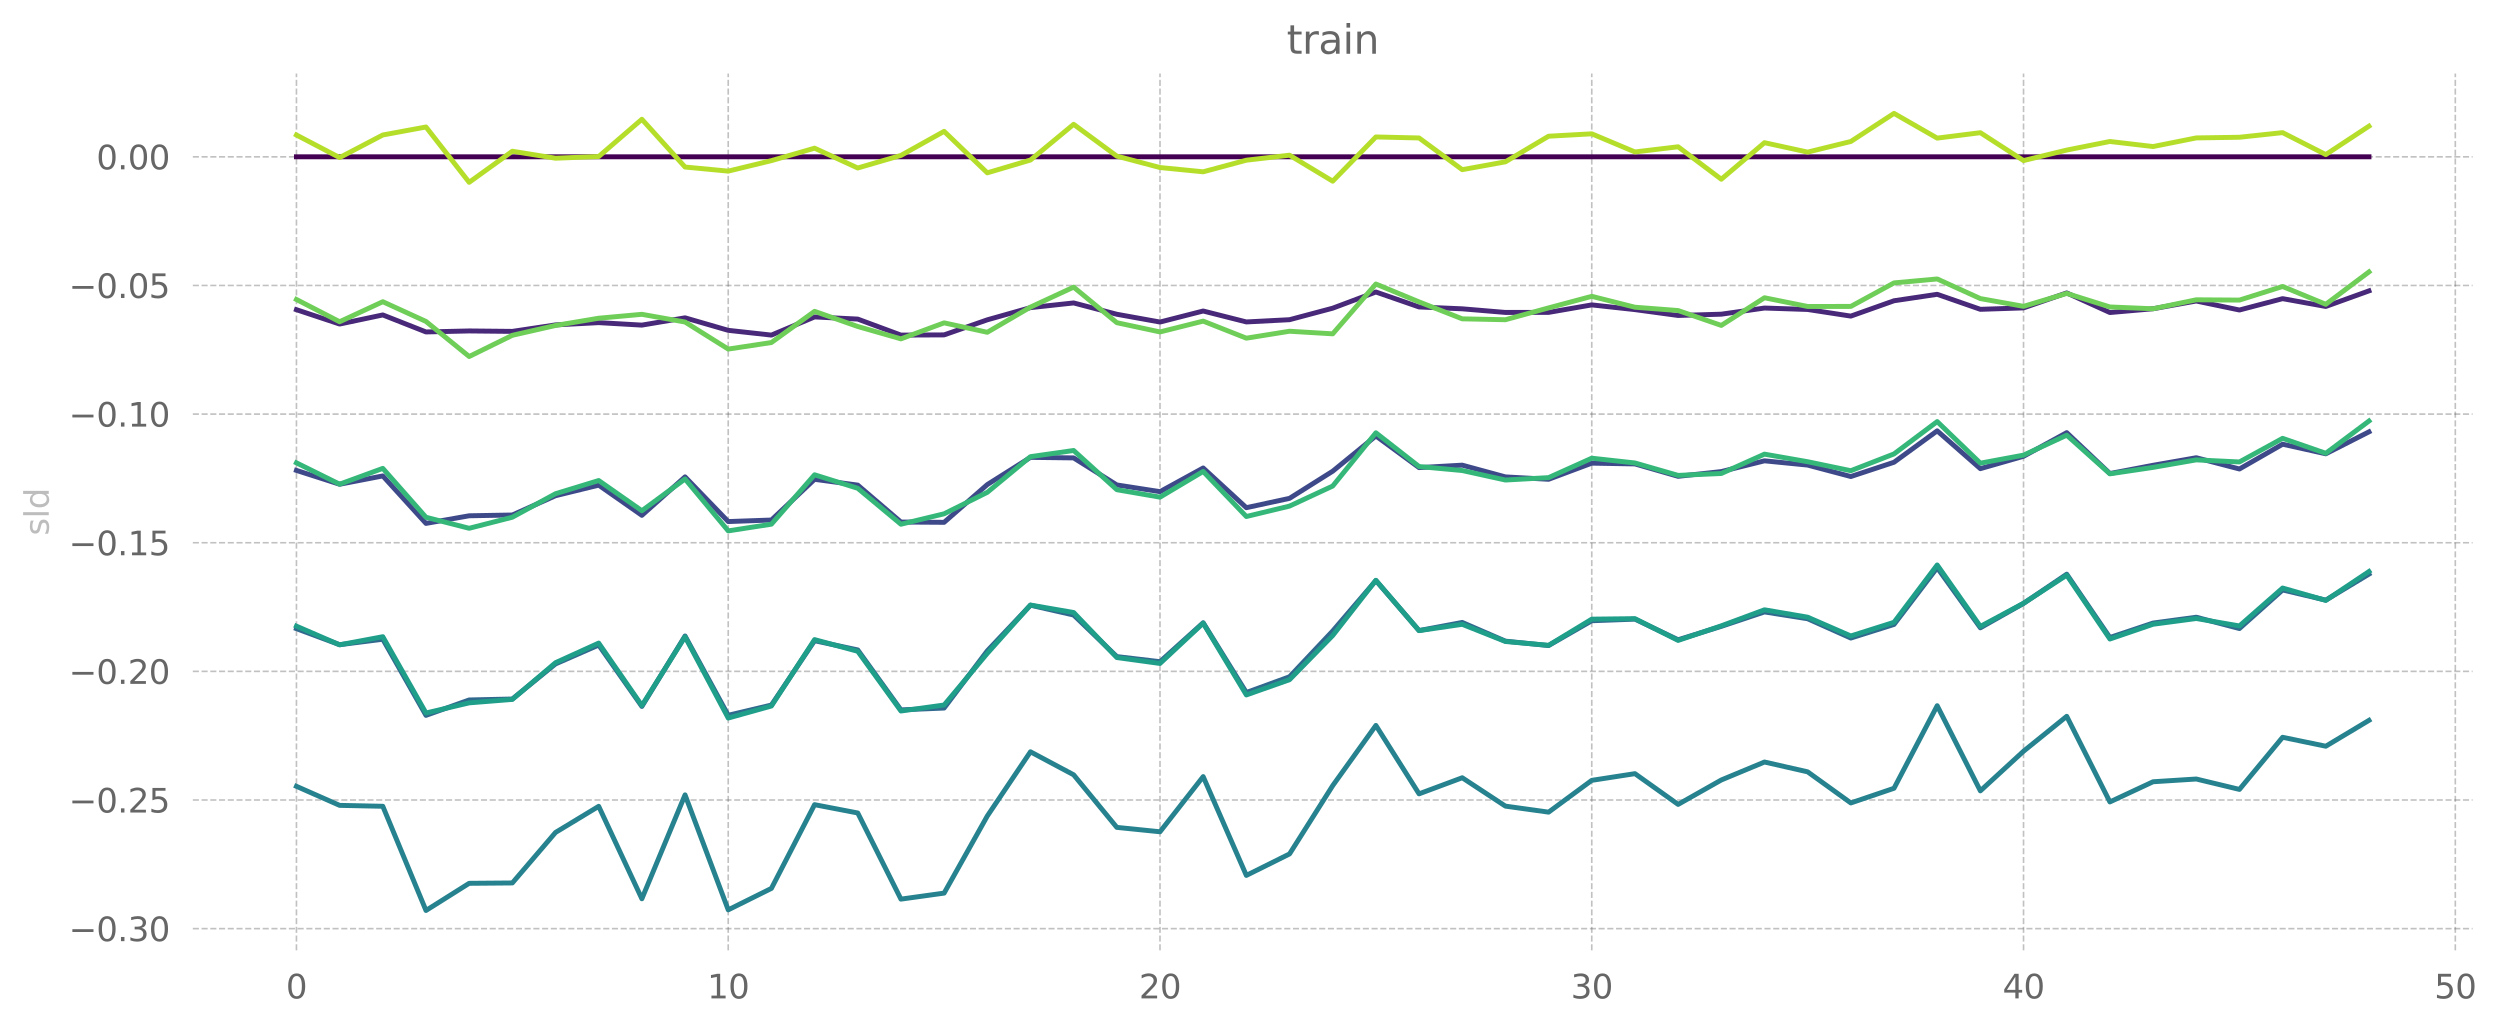 <?xml version="1.0" encoding="utf-8" standalone="no"?>
<!DOCTYPE svg PUBLIC "-//W3C//DTD SVG 1.1//EN"
  "http://www.w3.org/Graphics/SVG/1.1/DTD/svg11.dtd">
<svg xmlns:xlink="http://www.w3.org/1999/xlink" width="758.764pt" height="312.308pt" viewBox="0 0 758.764 312.308" xmlns="http://www.w3.org/2000/svg" version="1.1">
 <defs>
  <style type="text/css">*{stroke-linejoin: round; stroke-linecap: butt}</style>
 </defs>
 <g id="figure_1">
  <g id="patch_1">
   <path d="M 0 312.308 
L 758.764 312.308 
L 758.764 0 
L 0 0 
L 0 312.308 
z
" style="fill: none"/>
  </g>
  <g id="axes_1">
   <g id="patch_2">
    <path d="M 58.523 288.43 
L 750.443 288.43 
L 750.443 22.318 
L 58.523 22.318 
L 58.523 288.43 
z
" style="fill: none"/>
   </g>
   <g id="matplotlib.axis_1">
    <g id="xtick_1">
     <g id="line2d_1">
      <path d="M 89.974 288.43 
L 89.974 22.318 
" clip-path="url(#p099935c1d3)" style="fill: none; stroke-dasharray: 1.85,0.8; stroke-dashoffset: 0; stroke: #666666; stroke-opacity: 0.4; stroke-width: 0.5"/>
     </g>
     <g id="line2d_2">
      <defs>
       <path id="mdc0ce86e6e" d="M 0 0 
L 0 3.5 
" style="stroke: #000000; stroke-opacity: 0; stroke-width: 0.8"/>
      </defs>
      <g>
       <use xlink:href="#mdc0ce86e6e" x="89.974" y="288.43" style="fill-opacity: 0; stroke: #000000; stroke-opacity: 0; stroke-width: 0.8"/>
      </g>
     </g>
     <g id="text_1">
      <!-- 0 -->
      <g style="fill: #666666" transform="translate(86.793 303.029) scale(0.1 -0.1)">
       <defs>
        <path id="DejaVuSans-30" d="M 2034 4250 
Q 1547 4250 1301 3770 
Q 1056 3291 1056 2328 
Q 1056 1369 1301 889 
Q 1547 409 2034 409 
Q 2525 409 2770 889 
Q 3016 1369 3016 2328 
Q 3016 3291 2770 3770 
Q 2525 4250 2034 4250 
z
M 2034 4750 
Q 2819 4750 3233 4129 
Q 3647 3509 3647 2328 
Q 3647 1150 3233 529 
Q 2819 -91 2034 -91 
Q 1250 -91 836 529 
Q 422 1150 422 2328 
Q 422 3509 836 4129 
Q 1250 4750 2034 4750 
z
" transform="scale(0.016)"/>
       </defs>
       <use xlink:href="#DejaVuSans-30"/>
      </g>
     </g>
    </g>
    <g id="xtick_2">
     <g id="line2d_3">
      <path d="M 221.02 288.43 
L 221.02 22.318 
" clip-path="url(#p099935c1d3)" style="fill: none; stroke-dasharray: 1.85,0.8; stroke-dashoffset: 0; stroke: #666666; stroke-opacity: 0.4; stroke-width: 0.5"/>
     </g>
     <g id="line2d_4">
      <g>
       <use xlink:href="#mdc0ce86e6e" x="221.02" y="288.43" style="fill-opacity: 0; stroke: #000000; stroke-opacity: 0; stroke-width: 0.8"/>
      </g>
     </g>
     <g id="text_2">
      <!-- 10 -->
      <g style="fill: #666666" transform="translate(214.657 303.029) scale(0.1 -0.1)">
       <defs>
        <path id="DejaVuSans-31" d="M 794 531 
L 1825 531 
L 1825 4091 
L 703 3866 
L 703 4441 
L 1819 4666 
L 2450 4666 
L 2450 531 
L 3481 531 
L 3481 0 
L 794 0 
L 794 531 
z
" transform="scale(0.016)"/>
       </defs>
       <use xlink:href="#DejaVuSans-31"/>
       <use xlink:href="#DejaVuSans-30" x="63.623"/>
      </g>
     </g>
    </g>
    <g id="xtick_3">
     <g id="line2d_5">
      <path d="M 352.065 288.43 
L 352.065 22.318 
" clip-path="url(#p099935c1d3)" style="fill: none; stroke-dasharray: 1.85,0.8; stroke-dashoffset: 0; stroke: #666666; stroke-opacity: 0.4; stroke-width: 0.5"/>
     </g>
     <g id="line2d_6">
      <g>
       <use xlink:href="#mdc0ce86e6e" x="352.065" y="288.43" style="fill-opacity: 0; stroke: #000000; stroke-opacity: 0; stroke-width: 0.8"/>
      </g>
     </g>
     <g id="text_3">
      <!-- 20 -->
      <g style="fill: #666666" transform="translate(345.703 303.029) scale(0.1 -0.1)">
       <defs>
        <path id="DejaVuSans-32" d="M 1228 531 
L 3431 531 
L 3431 0 
L 469 0 
L 469 531 
Q 828 903 1448 1529 
Q 2069 2156 2228 2338 
Q 2531 2678 2651 2914 
Q 2772 3150 2772 3378 
Q 2772 3750 2511 3984 
Q 2250 4219 1831 4219 
Q 1534 4219 1204 4116 
Q 875 4013 500 3803 
L 500 4441 
Q 881 4594 1212 4672 
Q 1544 4750 1819 4750 
Q 2544 4750 2975 4387 
Q 3406 4025 3406 3419 
Q 3406 3131 3298 2873 
Q 3191 2616 2906 2266 
Q 2828 2175 2409 1742 
Q 1991 1309 1228 531 
z
" transform="scale(0.016)"/>
       </defs>
       <use xlink:href="#DejaVuSans-32"/>
       <use xlink:href="#DejaVuSans-30" x="63.623"/>
      </g>
     </g>
    </g>
    <g id="xtick_4">
     <g id="line2d_7">
      <path d="M 483.111 288.43 
L 483.111 22.318 
" clip-path="url(#p099935c1d3)" style="fill: none; stroke-dasharray: 1.85,0.8; stroke-dashoffset: 0; stroke: #666666; stroke-opacity: 0.4; stroke-width: 0.5"/>
     </g>
     <g id="line2d_8">
      <g>
       <use xlink:href="#mdc0ce86e6e" x="483.111" y="288.43" style="fill-opacity: 0; stroke: #000000; stroke-opacity: 0; stroke-width: 0.8"/>
      </g>
     </g>
     <g id="text_4">
      <!-- 30 -->
      <g style="fill: #666666" transform="translate(476.748 303.029) scale(0.1 -0.1)">
       <defs>
        <path id="DejaVuSans-33" d="M 2597 2516 
Q 3050 2419 3304 2112 
Q 3559 1806 3559 1356 
Q 3559 666 3084 287 
Q 2609 -91 1734 -91 
Q 1441 -91 1130 -33 
Q 819 25 488 141 
L 488 750 
Q 750 597 1062 519 
Q 1375 441 1716 441 
Q 2309 441 2620 675 
Q 2931 909 2931 1356 
Q 2931 1769 2642 2001 
Q 2353 2234 1838 2234 
L 1294 2234 
L 1294 2753 
L 1863 2753 
Q 2328 2753 2575 2939 
Q 2822 3125 2822 3475 
Q 2822 3834 2567 4026 
Q 2313 4219 1838 4219 
Q 1578 4219 1281 4162 
Q 984 4106 628 3988 
L 628 4550 
Q 988 4650 1302 4700 
Q 1616 4750 1894 4750 
Q 2613 4750 3031 4423 
Q 3450 4097 3450 3541 
Q 3450 3153 3228 2886 
Q 3006 2619 2597 2516 
z
" transform="scale(0.016)"/>
       </defs>
       <use xlink:href="#DejaVuSans-33"/>
       <use xlink:href="#DejaVuSans-30" x="63.623"/>
      </g>
     </g>
    </g>
    <g id="xtick_5">
     <g id="line2d_9">
      <path d="M 614.156 288.43 
L 614.156 22.318 
" clip-path="url(#p099935c1d3)" style="fill: none; stroke-dasharray: 1.85,0.8; stroke-dashoffset: 0; stroke: #666666; stroke-opacity: 0.4; stroke-width: 0.5"/>
     </g>
     <g id="line2d_10">
      <g>
       <use xlink:href="#mdc0ce86e6e" x="614.156" y="288.43" style="fill-opacity: 0; stroke: #000000; stroke-opacity: 0; stroke-width: 0.8"/>
      </g>
     </g>
     <g id="text_5">
      <!-- 40 -->
      <g style="fill: #666666" transform="translate(607.794 303.029) scale(0.1 -0.1)">
       <defs>
        <path id="DejaVuSans-34" d="M 2419 4116 
L 825 1625 
L 2419 1625 
L 2419 4116 
z
M 2253 4666 
L 3047 4666 
L 3047 1625 
L 3713 1625 
L 3713 1100 
L 3047 1100 
L 3047 0 
L 2419 0 
L 2419 1100 
L 313 1100 
L 313 1709 
L 2253 4666 
z
" transform="scale(0.016)"/>
       </defs>
       <use xlink:href="#DejaVuSans-34"/>
       <use xlink:href="#DejaVuSans-30" x="63.623"/>
      </g>
     </g>
    </g>
    <g id="xtick_6">
     <g id="line2d_11">
      <path d="M 745.202 288.43 
L 745.202 22.318 
" clip-path="url(#p099935c1d3)" style="fill: none; stroke-dasharray: 1.85,0.8; stroke-dashoffset: 0; stroke: #666666; stroke-opacity: 0.4; stroke-width: 0.5"/>
     </g>
     <g id="line2d_12">
      <g>
       <use xlink:href="#mdc0ce86e6e" x="745.202" y="288.43" style="fill-opacity: 0; stroke: #000000; stroke-opacity: 0; stroke-width: 0.8"/>
      </g>
     </g>
     <g id="text_6">
      <!-- 50 -->
      <g style="fill: #666666" transform="translate(738.839 303.029) scale(0.1 -0.1)">
       <defs>
        <path id="DejaVuSans-35" d="M 691 4666 
L 3169 4666 
L 3169 4134 
L 1269 4134 
L 1269 2991 
Q 1406 3038 1543 3061 
Q 1681 3084 1819 3084 
Q 2600 3084 3056 2656 
Q 3513 2228 3513 1497 
Q 3513 744 3044 326 
Q 2575 -91 1722 -91 
Q 1428 -91 1123 -41 
Q 819 9 494 109 
L 494 744 
Q 775 591 1075 516 
Q 1375 441 1709 441 
Q 2250 441 2565 725 
Q 2881 1009 2881 1497 
Q 2881 1984 2565 2268 
Q 2250 2553 1709 2553 
Q 1456 2553 1204 2497 
Q 953 2441 691 2322 
L 691 4666 
z
" transform="scale(0.016)"/>
       </defs>
       <use xlink:href="#DejaVuSans-35"/>
       <use xlink:href="#DejaVuSans-30" x="63.623"/>
      </g>
     </g>
    </g>
   </g>
   <g id="matplotlib.axis_2">
    <g id="ytick_1">
     <g id="line2d_13">
      <path d="M 58.523 281.849 
L 750.443 281.849 
" clip-path="url(#p099935c1d3)" style="fill: none; stroke-dasharray: 1.85,0.8; stroke-dashoffset: 0; stroke: #666666; stroke-opacity: 0.4; stroke-width: 0.5"/>
     </g>
     <g id="line2d_14">
      <defs>
       <path id="m1d15d7d232" d="M 0 0 
L -3.5 0 
" style="stroke: #000000; stroke-opacity: 0; stroke-width: 0.8"/>
      </defs>
      <g>
       <use xlink:href="#m1d15d7d232" x="58.523" y="281.849" style="fill-opacity: 0; stroke: #000000; stroke-opacity: 0; stroke-width: 0.8"/>
      </g>
     </g>
     <g id="text_7">
      <!-- −0.30 -->
      <g style="fill: #666666" transform="translate(20.878 285.649) scale(0.1 -0.1)">
       <defs>
        <path id="DejaVuSans-2212" d="M 678 2272 
L 4684 2272 
L 4684 1741 
L 678 1741 
L 678 2272 
z
" transform="scale(0.016)"/>
        <path id="DejaVuSans-2e" d="M 684 794 
L 1344 794 
L 1344 0 
L 684 0 
L 684 794 
z
" transform="scale(0.016)"/>
       </defs>
       <use xlink:href="#DejaVuSans-2212"/>
       <use xlink:href="#DejaVuSans-30" x="83.789"/>
       <use xlink:href="#DejaVuSans-2e" x="147.412"/>
       <use xlink:href="#DejaVuSans-33" x="179.199"/>
       <use xlink:href="#DejaVuSans-30" x="242.822"/>
      </g>
     </g>
    </g>
    <g id="ytick_2">
     <g id="line2d_15">
      <path d="M 58.523 242.807 
L 750.443 242.807 
" clip-path="url(#p099935c1d3)" style="fill: none; stroke-dasharray: 1.85,0.8; stroke-dashoffset: 0; stroke: #666666; stroke-opacity: 0.4; stroke-width: 0.5"/>
     </g>
     <g id="line2d_16">
      <g>
       <use xlink:href="#m1d15d7d232" x="58.523" y="242.807" style="fill-opacity: 0; stroke: #000000; stroke-opacity: 0; stroke-width: 0.8"/>
      </g>
     </g>
     <g id="text_8">
      <!-- −0.25 -->
      <g style="fill: #666666" transform="translate(20.878 246.607) scale(0.1 -0.1)">
       <use xlink:href="#DejaVuSans-2212"/>
       <use xlink:href="#DejaVuSans-30" x="83.789"/>
       <use xlink:href="#DejaVuSans-2e" x="147.412"/>
       <use xlink:href="#DejaVuSans-32" x="179.199"/>
       <use xlink:href="#DejaVuSans-35" x="242.822"/>
      </g>
     </g>
    </g>
    <g id="ytick_3">
     <g id="line2d_17">
      <path d="M 58.523 203.765 
L 750.443 203.765 
" clip-path="url(#p099935c1d3)" style="fill: none; stroke-dasharray: 1.85,0.8; stroke-dashoffset: 0; stroke: #666666; stroke-opacity: 0.4; stroke-width: 0.5"/>
     </g>
     <g id="line2d_18">
      <g>
       <use xlink:href="#m1d15d7d232" x="58.523" y="203.765" style="fill-opacity: 0; stroke: #000000; stroke-opacity: 0; stroke-width: 0.8"/>
      </g>
     </g>
     <g id="text_9">
      <!-- −0.20 -->
      <g style="fill: #666666" transform="translate(20.878 207.564) scale(0.1 -0.1)">
       <use xlink:href="#DejaVuSans-2212"/>
       <use xlink:href="#DejaVuSans-30" x="83.789"/>
       <use xlink:href="#DejaVuSans-2e" x="147.412"/>
       <use xlink:href="#DejaVuSans-32" x="179.199"/>
       <use xlink:href="#DejaVuSans-30" x="242.822"/>
      </g>
     </g>
    </g>
    <g id="ytick_4">
     <g id="line2d_19">
      <path d="M 58.523 164.723 
L 750.443 164.723 
" clip-path="url(#p099935c1d3)" style="fill: none; stroke-dasharray: 1.85,0.8; stroke-dashoffset: 0; stroke: #666666; stroke-opacity: 0.4; stroke-width: 0.5"/>
     </g>
     <g id="line2d_20">
      <g>
       <use xlink:href="#m1d15d7d232" x="58.523" y="164.723" style="fill-opacity: 0; stroke: #000000; stroke-opacity: 0; stroke-width: 0.8"/>
      </g>
     </g>
     <g id="text_10">
      <!-- −0.15 -->
      <g style="fill: #666666" transform="translate(20.878 168.522) scale(0.1 -0.1)">
       <use xlink:href="#DejaVuSans-2212"/>
       <use xlink:href="#DejaVuSans-30" x="83.789"/>
       <use xlink:href="#DejaVuSans-2e" x="147.412"/>
       <use xlink:href="#DejaVuSans-31" x="179.199"/>
       <use xlink:href="#DejaVuSans-35" x="242.822"/>
      </g>
     </g>
    </g>
    <g id="ytick_5">
     <g id="line2d_21">
      <path d="M 58.523 125.681 
L 750.443 125.681 
" clip-path="url(#p099935c1d3)" style="fill: none; stroke-dasharray: 1.85,0.8; stroke-dashoffset: 0; stroke: #666666; stroke-opacity: 0.4; stroke-width: 0.5"/>
     </g>
     <g id="line2d_22">
      <g>
       <use xlink:href="#m1d15d7d232" x="58.523" y="125.681" style="fill-opacity: 0; stroke: #000000; stroke-opacity: 0; stroke-width: 0.8"/>
      </g>
     </g>
     <g id="text_11">
      <!-- −0.10 -->
      <g style="fill: #666666" transform="translate(20.878 129.48) scale(0.1 -0.1)">
       <use xlink:href="#DejaVuSans-2212"/>
       <use xlink:href="#DejaVuSans-30" x="83.789"/>
       <use xlink:href="#DejaVuSans-2e" x="147.412"/>
       <use xlink:href="#DejaVuSans-31" x="179.199"/>
       <use xlink:href="#DejaVuSans-30" x="242.822"/>
      </g>
     </g>
    </g>
    <g id="ytick_6">
     <g id="line2d_23">
      <path d="M 58.523 86.639 
L 750.443 86.639 
" clip-path="url(#p099935c1d3)" style="fill: none; stroke-dasharray: 1.85,0.8; stroke-dashoffset: 0; stroke: #666666; stroke-opacity: 0.4; stroke-width: 0.5"/>
     </g>
     <g id="line2d_24">
      <g>
       <use xlink:href="#m1d15d7d232" x="58.523" y="86.639" style="fill-opacity: 0; stroke: #000000; stroke-opacity: 0; stroke-width: 0.8"/>
      </g>
     </g>
     <g id="text_12">
      <!-- −0.05 -->
      <g style="fill: #666666" transform="translate(20.878 90.438) scale(0.1 -0.1)">
       <use xlink:href="#DejaVuSans-2212"/>
       <use xlink:href="#DejaVuSans-30" x="83.789"/>
       <use xlink:href="#DejaVuSans-2e" x="147.412"/>
       <use xlink:href="#DejaVuSans-30" x="179.199"/>
       <use xlink:href="#DejaVuSans-35" x="242.822"/>
      </g>
     </g>
    </g>
    <g id="ytick_7">
     <g id="line2d_25">
      <path d="M 58.523 47.597 
L 750.443 47.597 
" clip-path="url(#p099935c1d3)" style="fill: none; stroke-dasharray: 1.85,0.8; stroke-dashoffset: 0; stroke: #666666; stroke-opacity: 0.4; stroke-width: 0.5"/>
     </g>
     <g id="line2d_26">
      <g>
       <use xlink:href="#m1d15d7d232" x="58.523" y="47.597" style="fill-opacity: 0; stroke: #000000; stroke-opacity: 0; stroke-width: 0.8"/>
      </g>
     </g>
     <g id="text_13">
      <!-- 0.00 -->
      <g style="fill: #666666" transform="translate(29.258 51.396) scale(0.1 -0.1)">
       <use xlink:href="#DejaVuSans-30"/>
       <use xlink:href="#DejaVuSans-2e" x="63.623"/>
       <use xlink:href="#DejaVuSans-30" x="95.41"/>
       <use xlink:href="#DejaVuSans-30" x="159.033"/>
      </g>
     </g>
    </g>
    <g id="text_14">
     <!-- sld -->
     <g style="fill: #bdbdbd" transform="translate(14.798 162.542) rotate(-90) scale(0.1 -0.1)">
      <defs>
       <path id="DejaVuSans-73" d="M 2834 3397 
L 2834 2853 
Q 2591 2978 2328 3040 
Q 2066 3103 1784 3103 
Q 1356 3103 1142 2972 
Q 928 2841 928 2578 
Q 928 2378 1081 2264 
Q 1234 2150 1697 2047 
L 1894 2003 
Q 2506 1872 2764 1633 
Q 3022 1394 3022 966 
Q 3022 478 2636 193 
Q 2250 -91 1575 -91 
Q 1294 -91 989 -36 
Q 684 19 347 128 
L 347 722 
Q 666 556 975 473 
Q 1284 391 1588 391 
Q 1994 391 2212 530 
Q 2431 669 2431 922 
Q 2431 1156 2273 1281 
Q 2116 1406 1581 1522 
L 1381 1569 
Q 847 1681 609 1914 
Q 372 2147 372 2553 
Q 372 3047 722 3315 
Q 1072 3584 1716 3584 
Q 2034 3584 2315 3537 
Q 2597 3491 2834 3397 
z
" transform="scale(0.016)"/>
       <path id="DejaVuSans-6c" d="M 603 4863 
L 1178 4863 
L 1178 0 
L 603 0 
L 603 4863 
z
" transform="scale(0.016)"/>
       <path id="DejaVuSans-64" d="M 2906 2969 
L 2906 4863 
L 3481 4863 
L 3481 0 
L 2906 0 
L 2906 525 
Q 2725 213 2448 61 
Q 2172 -91 1784 -91 
Q 1150 -91 751 415 
Q 353 922 353 1747 
Q 353 2572 751 3078 
Q 1150 3584 1784 3584 
Q 2172 3584 2448 3432 
Q 2725 3281 2906 2969 
z
M 947 1747 
Q 947 1113 1208 752 
Q 1469 391 1925 391 
Q 2381 391 2643 752 
Q 2906 1113 2906 1747 
Q 2906 2381 2643 2742 
Q 2381 3103 1925 3103 
Q 1469 3103 1208 2742 
Q 947 2381 947 1747 
z
" transform="scale(0.016)"/>
      </defs>
      <use xlink:href="#DejaVuSans-73"/>
      <use xlink:href="#DejaVuSans-6c" x="52.1"/>
      <use xlink:href="#DejaVuSans-64" x="79.883"/>
     </g>
    </g>
   </g>
   <g id="line2d_27">
    <path d="M 89.974 47.597 
L 103.079 47.597 
L 116.183 47.597 
L 129.288 47.597 
L 142.393 47.597 
L 155.497 47.597 
L 168.602 47.597 
L 181.706 47.597 
L 194.811 47.597 
L 207.915 47.597 
L 221.02 47.597 
L 234.124 47.597 
L 247.229 47.597 
L 260.333 47.597 
L 273.438 47.597 
L 286.543 47.597 
L 299.647 47.597 
L 312.752 47.597 
L 325.856 47.597 
L 338.961 47.597 
L 352.065 47.597 
L 365.17 47.597 
L 378.274 47.597 
L 391.379 47.597 
L 404.483 47.597 
L 417.588 47.597 
L 430.693 47.597 
L 443.797 47.597 
L 456.902 47.597 
L 470.006 47.597 
L 483.111 47.597 
L 496.215 47.597 
L 509.32 47.597 
L 522.424 47.597 
L 535.529 47.597 
L 548.633 47.597 
L 561.738 47.597 
L 574.843 47.597 
L 587.947 47.597 
L 601.052 47.597 
L 614.156 47.597 
L 627.261 47.597 
L 640.365 47.597 
L 653.47 47.597 
L 666.574 47.597 
L 679.679 47.597 
L 692.783 47.597 
L 705.888 47.597 
L 718.993 47.597 
" clip-path="url(#p099935c1d3)" style="fill: none; stroke: #440154; stroke-width: 1.5; stroke-linecap: square"/>
   </g>
   <g id="line2d_28">
    <path d="M 89.974 93.994 
L 103.079 98.35 
L 116.183 95.586 
L 129.288 100.747 
L 142.393 100.444 
L 155.497 100.579 
L 168.602 98.61 
L 181.706 97.921 
L 194.811 98.674 
L 207.915 96.46 
L 221.02 100.258 
L 234.124 101.705 
L 247.229 96.188 
L 260.333 96.844 
L 273.438 101.705 
L 286.543 101.641 
L 299.647 97.071 
L 312.752 93.367 
L 325.856 91.943 
L 338.961 95.379 
L 352.065 97.742 
L 365.17 94.391 
L 378.274 97.711 
L 391.379 97.03 
L 404.483 93.537 
L 417.588 88.625 
L 430.693 93.164 
L 443.797 93.728 
L 456.902 94.826 
L 470.006 94.814 
L 483.111 92.537 
L 496.215 93.969 
L 509.32 95.746 
L 522.424 95.356 
L 535.529 93.491 
L 548.633 93.927 
L 561.738 95.941 
L 574.843 91.282 
L 587.947 89.324 
L 601.052 93.88 
L 614.156 93.449 
L 627.261 88.907 
L 640.365 94.856 
L 653.47 93.707 
L 666.574 91.357 
L 679.679 94.09 
L 692.783 90.644 
L 705.888 93.013 
L 718.993 88.283 
" clip-path="url(#p099935c1d3)" style="fill: none; stroke: #482878; stroke-width: 1.5; stroke-linecap: square"/>
   </g>
   <g id="line2d_29">
    <path d="M 89.974 142.77 
L 103.079 146.974 
L 116.183 144.449 
L 129.288 158.856 
L 142.393 156.542 
L 155.497 156.307 
L 168.602 150.454 
L 181.706 147.246 
L 194.811 156.405 
L 207.915 144.737 
L 221.02 158.296 
L 234.124 157.83 
L 247.229 145.478 
L 260.333 147.231 
L 273.438 158.441 
L 286.543 158.529 
L 299.647 147.077 
L 312.752 138.814 
L 325.856 138.976 
L 338.961 147.183 
L 352.065 149.22 
L 365.17 142.036 
L 378.274 154.084 
L 391.379 151.253 
L 404.483 143.013 
L 417.588 132.31 
L 430.693 141.926 
L 443.797 141.175 
L 456.902 144.74 
L 470.006 145.464 
L 483.111 140.57 
L 496.215 140.803 
L 509.32 144.566 
L 522.424 143.125 
L 535.529 139.862 
L 548.633 141.156 
L 561.738 144.629 
L 574.843 140.3 
L 587.947 130.761 
L 601.052 142.238 
L 614.156 138.484 
L 627.261 131.311 
L 640.365 143.717 
L 653.47 141.217 
L 666.574 138.924 
L 679.679 142.34 
L 692.783 134.821 
L 705.888 137.727 
L 718.993 131.068 
" clip-path="url(#p099935c1d3)" style="fill: none; stroke: #3e4989; stroke-width: 1.5; stroke-linecap: square"/>
   </g>
   <g id="line2d_30">
    <path d="M 89.974 190.802 
L 103.079 195.672 
L 116.183 194.014 
L 129.288 217.117 
L 142.393 212.442 
L 155.497 212.153 
L 168.602 201.503 
L 181.706 195.775 
L 194.811 214.404 
L 207.915 193.028 
L 221.02 217.094 
L 234.124 213.984 
L 247.229 194.459 
L 260.333 197.254 
L 273.438 215.447 
L 286.543 214.899 
L 299.647 197.534 
L 312.752 183.682 
L 325.856 186.666 
L 338.961 199.279 
L 352.065 200.826 
L 365.17 189.011 
L 378.274 210.18 
L 391.379 205.4 
L 404.483 191.506 
L 417.588 176.201 
L 430.693 191.374 
L 443.797 188.911 
L 456.902 194.587 
L 470.006 195.931 
L 483.111 188.4 
L 496.215 187.914 
L 509.32 194.169 
L 522.424 190.105 
L 535.529 185.724 
L 548.633 187.793 
L 561.738 193.652 
L 574.843 189.524 
L 587.947 172.305 
L 601.052 190.541 
L 614.156 183.137 
L 627.261 174.27 
L 640.365 193.489 
L 653.47 189.099 
L 666.574 187.329 
L 679.679 190.766 
L 692.783 179.06 
L 705.888 182.146 
L 718.993 174.251 
" clip-path="url(#p099935c1d3)" style="fill: none; stroke: #31688e; stroke-width: 1.5; stroke-linecap: square"/>
   </g>
   <g id="line2d_31">
    <path d="M 89.974 238.653 
L 103.079 244.434 
L 116.183 244.71 
L 129.288 276.334 
L 142.393 268.092 
L 155.497 267.98 
L 168.602 252.654 
L 181.706 244.723 
L 194.811 272.779 
L 207.915 241.25 
L 221.02 276.144 
L 234.124 269.638 
L 247.229 244.223 
L 260.333 246.743 
L 273.438 272.89 
L 286.543 271.062 
L 299.647 247.674 
L 312.752 228.175 
L 325.856 235.158 
L 338.961 251.115 
L 352.065 252.446 
L 365.17 235.707 
L 378.274 265.689 
L 391.379 259.175 
L 404.483 238.445 
L 417.588 220.172 
L 430.693 240.934 
L 443.797 236.052 
L 456.902 244.662 
L 470.006 246.49 
L 483.111 236.839 
L 496.215 234.809 
L 509.32 244.139 
L 522.424 236.728 
L 535.529 231.278 
L 548.633 234.259 
L 561.738 243.698 
L 574.843 239.246 
L 587.947 214.188 
L 601.052 240.03 
L 614.156 227.998 
L 627.261 217.407 
L 640.365 243.388 
L 653.47 237.267 
L 666.574 236.435 
L 679.679 239.59 
L 692.783 223.771 
L 705.888 226.483 
L 718.993 218.635 
" clip-path="url(#p099935c1d3)" style="fill: none; stroke: #26828e; stroke-width: 1.5; stroke-linecap: square"/>
   </g>
   <g id="line2d_32">
    <path d="M 89.974 190.046 
L 103.079 195.708 
L 116.183 193.246 
L 129.288 216.407 
L 142.393 213.321 
L 155.497 212.271 
L 168.602 201.133 
L 181.706 195.181 
L 194.811 214.138 
L 207.915 193.266 
L 221.02 217.933 
L 234.124 214.28 
L 247.229 194.126 
L 260.333 197.673 
L 273.438 215.792 
L 286.543 213.976 
L 299.647 198.303 
L 312.752 183.637 
L 325.856 185.9 
L 338.961 199.564 
L 352.065 201.363 
L 365.17 189.13 
L 378.274 210.918 
L 391.379 206.288 
L 404.483 192.891 
L 417.588 176.126 
L 430.693 191.401 
L 443.797 189.483 
L 456.902 194.697 
L 470.006 195.862 
L 483.111 187.916 
L 496.215 187.767 
L 509.32 194.369 
L 522.424 189.943 
L 535.529 185.078 
L 548.633 187.321 
L 561.738 193.02 
L 574.843 188.87 
L 587.947 171.474 
L 601.052 190.121 
L 614.156 183.089 
L 627.261 174.563 
L 640.365 193.941 
L 653.47 189.461 
L 666.574 187.719 
L 679.679 189.977 
L 692.783 178.472 
L 705.888 182.221 
L 718.993 173.463 
" clip-path="url(#p099935c1d3)" style="fill: none; stroke: #1f9e89; stroke-width: 1.5; stroke-linecap: square"/>
   </g>
   <g id="line2d_33">
    <path d="M 89.974 140.476 
L 103.079 146.955 
L 116.183 142.155 
L 129.288 156.992 
L 142.393 160.339 
L 155.497 156.978 
L 168.602 149.849 
L 181.706 145.84 
L 194.811 155.014 
L 207.915 145.376 
L 221.02 161.125 
L 234.124 159.092 
L 247.229 144.101 
L 260.333 148.201 
L 273.438 159.105 
L 286.543 155.942 
L 299.647 149.428 
L 312.752 138.6 
L 325.856 136.727 
L 338.961 148.627 
L 352.065 150.892 
L 365.17 143.09 
L 378.274 156.764 
L 391.379 153.602 
L 404.483 147.515 
L 417.588 131.359 
L 430.693 141.596 
L 443.797 142.808 
L 456.902 145.692 
L 470.006 144.963 
L 483.111 139.065 
L 496.215 140.512 
L 509.32 144.285 
L 522.424 143.707 
L 535.529 137.836 
L 548.633 140.135 
L 561.738 142.861 
L 574.843 137.769 
L 587.947 127.953 
L 601.052 140.57 
L 614.156 138.137 
L 627.261 132.082 
L 640.365 143.81 
L 653.47 141.856 
L 666.574 139.575 
L 679.679 140.207 
L 692.783 133.037 
L 705.888 137.582 
L 718.993 127.786 
" clip-path="url(#p099935c1d3)" style="fill: none; stroke: #35b779; stroke-width: 1.5; stroke-linecap: square"/>
   </g>
   <g id="line2d_34">
    <path d="M 89.974 90.892 
L 103.079 97.647 
L 116.183 91.572 
L 129.288 97.559 
L 142.393 108.202 
L 155.497 101.768 
L 168.602 98.783 
L 181.706 96.582 
L 194.811 95.397 
L 207.915 97.733 
L 221.02 105.946 
L 234.124 103.961 
L 247.229 94.492 
L 260.333 99.094 
L 273.438 102.845 
L 286.543 97.987 
L 299.647 100.848 
L 312.752 93.211 
L 325.856 87.143 
L 338.961 97.937 
L 352.065 100.746 
L 365.17 97.461 
L 378.274 102.638 
L 391.379 100.534 
L 404.483 101.32 
L 417.588 86.2 
L 430.693 91.627 
L 443.797 96.767 
L 456.902 97.039 
L 470.006 93.449 
L 483.111 89.937 
L 496.215 93.244 
L 509.32 94.252 
L 522.424 98.765 
L 535.529 90.375 
L 548.633 93.014 
L 561.738 93.002 
L 574.843 85.859 
L 587.947 84.666 
L 601.052 90.622 
L 614.156 92.975 
L 627.261 89.052 
L 640.365 93.164 
L 653.47 93.712 
L 666.574 90.99 
L 679.679 91.08 
L 692.783 86.947 
L 705.888 92.353 
L 718.993 82.525 
" clip-path="url(#p099935c1d3)" style="fill: none; stroke: #6ece58; stroke-width: 1.5; stroke-linecap: square"/>
   </g>
   <g id="line2d_35">
    <path d="M 89.974 40.973 
L 103.079 47.826 
L 116.183 40.967 
L 129.288 38.544 
L 142.393 55.334 
L 155.497 45.901 
L 168.602 48.018 
L 181.706 47.503 
L 194.811 36.2 
L 207.915 50.696 
L 221.02 51.937 
L 234.124 48.755 
L 247.229 44.975 
L 260.333 50.985 
L 273.438 47.171 
L 286.543 39.867 
L 299.647 52.456 
L 312.752 48.571 
L 325.856 37.734 
L 338.961 47.382 
L 352.065 50.848 
L 365.17 52.143 
L 378.274 48.622 
L 391.379 47.102 
L 404.483 54.99 
L 417.588 41.567 
L 430.693 41.873 
L 443.797 51.494 
L 456.902 49.114 
L 470.006 41.341 
L 483.111 40.614 
L 496.215 46.117 
L 509.32 44.549 
L 522.424 54.396 
L 535.529 43.304 
L 548.633 46.165 
L 561.738 42.941 
L 574.843 34.414 
L 587.947 41.919 
L 601.052 40.272 
L 614.156 48.734 
L 627.261 45.549 
L 640.365 42.94 
L 653.47 44.478 
L 666.574 41.858 
L 679.679 41.658 
L 692.783 40.251 
L 705.888 46.914 
L 718.993 38.292 
" clip-path="url(#p099935c1d3)" style="fill: none; stroke: #b5de2b; stroke-width: 1.5; stroke-linecap: square"/>
   </g>
   <g id="patch_3">
    <path d="M 58.523 288.43 
L 58.523 22.318 
" style="fill: none"/>
   </g>
   <g id="patch_4">
    <path d="M 750.443 288.43 
L 750.443 22.318 
" style="fill: none"/>
   </g>
   <g id="patch_5">
    <path d="M 58.523 288.43 
L 750.443 288.43 
" style="fill: none"/>
   </g>
   <g id="patch_6">
    <path d="M 58.523 22.318 
L 750.443 22.318 
" style="fill: none"/>
   </g>
   <g id="text_15">
    <!-- train -->
    <g style="fill: #666666" transform="translate(390.518 16.318) scale(0.12 -0.12)">
     <defs>
      <path id="DejaVuSans-74" d="M 1172 4494 
L 1172 3500 
L 2356 3500 
L 2356 3053 
L 1172 3053 
L 1172 1153 
Q 1172 725 1289 603 
Q 1406 481 1766 481 
L 2356 481 
L 2356 0 
L 1766 0 
Q 1100 0 847 248 
Q 594 497 594 1153 
L 594 3053 
L 172 3053 
L 172 3500 
L 594 3500 
L 594 4494 
L 1172 4494 
z
" transform="scale(0.016)"/>
      <path id="DejaVuSans-72" d="M 2631 2963 
Q 2534 3019 2420 3045 
Q 2306 3072 2169 3072 
Q 1681 3072 1420 2755 
Q 1159 2438 1159 1844 
L 1159 0 
L 581 0 
L 581 3500 
L 1159 3500 
L 1159 2956 
Q 1341 3275 1631 3429 
Q 1922 3584 2338 3584 
Q 2397 3584 2469 3576 
Q 2541 3569 2628 3553 
L 2631 2963 
z
" transform="scale(0.016)"/>
      <path id="DejaVuSans-61" d="M 2194 1759 
Q 1497 1759 1228 1600 
Q 959 1441 959 1056 
Q 959 750 1161 570 
Q 1363 391 1709 391 
Q 2188 391 2477 730 
Q 2766 1069 2766 1631 
L 2766 1759 
L 2194 1759 
z
M 3341 1997 
L 3341 0 
L 2766 0 
L 2766 531 
Q 2569 213 2275 61 
Q 1981 -91 1556 -91 
Q 1019 -91 701 211 
Q 384 513 384 1019 
Q 384 1609 779 1909 
Q 1175 2209 1959 2209 
L 2766 2209 
L 2766 2266 
Q 2766 2663 2505 2880 
Q 2244 3097 1772 3097 
Q 1472 3097 1187 3025 
Q 903 2953 641 2809 
L 641 3341 
Q 956 3463 1253 3523 
Q 1550 3584 1831 3584 
Q 2591 3584 2966 3190 
Q 3341 2797 3341 1997 
z
" transform="scale(0.016)"/>
      <path id="DejaVuSans-69" d="M 603 3500 
L 1178 3500 
L 1178 0 
L 603 0 
L 603 3500 
z
M 603 4863 
L 1178 4863 
L 1178 4134 
L 603 4134 
L 603 4863 
z
" transform="scale(0.016)"/>
      <path id="DejaVuSans-6e" d="M 3513 2113 
L 3513 0 
L 2938 0 
L 2938 2094 
Q 2938 2591 2744 2837 
Q 2550 3084 2163 3084 
Q 1697 3084 1428 2787 
Q 1159 2491 1159 1978 
L 1159 0 
L 581 0 
L 581 3500 
L 1159 3500 
L 1159 2956 
Q 1366 3272 1645 3428 
Q 1925 3584 2291 3584 
Q 2894 3584 3203 3211 
Q 3513 2838 3513 2113 
z
" transform="scale(0.016)"/>
     </defs>
     <use xlink:href="#DejaVuSans-74"/>
     <use xlink:href="#DejaVuSans-72" x="39.209"/>
     <use xlink:href="#DejaVuSans-61" x="80.322"/>
     <use xlink:href="#DejaVuSans-69" x="141.602"/>
     <use xlink:href="#DejaVuSans-6e" x="169.385"/>
    </g>
   </g>
  </g>
 </g>
 <defs>
  <clipPath id="p099935c1d3">
   <rect x="58.523" y="22.318" width="691.92" height="266.112"/>
  </clipPath>
 </defs>
</svg>
